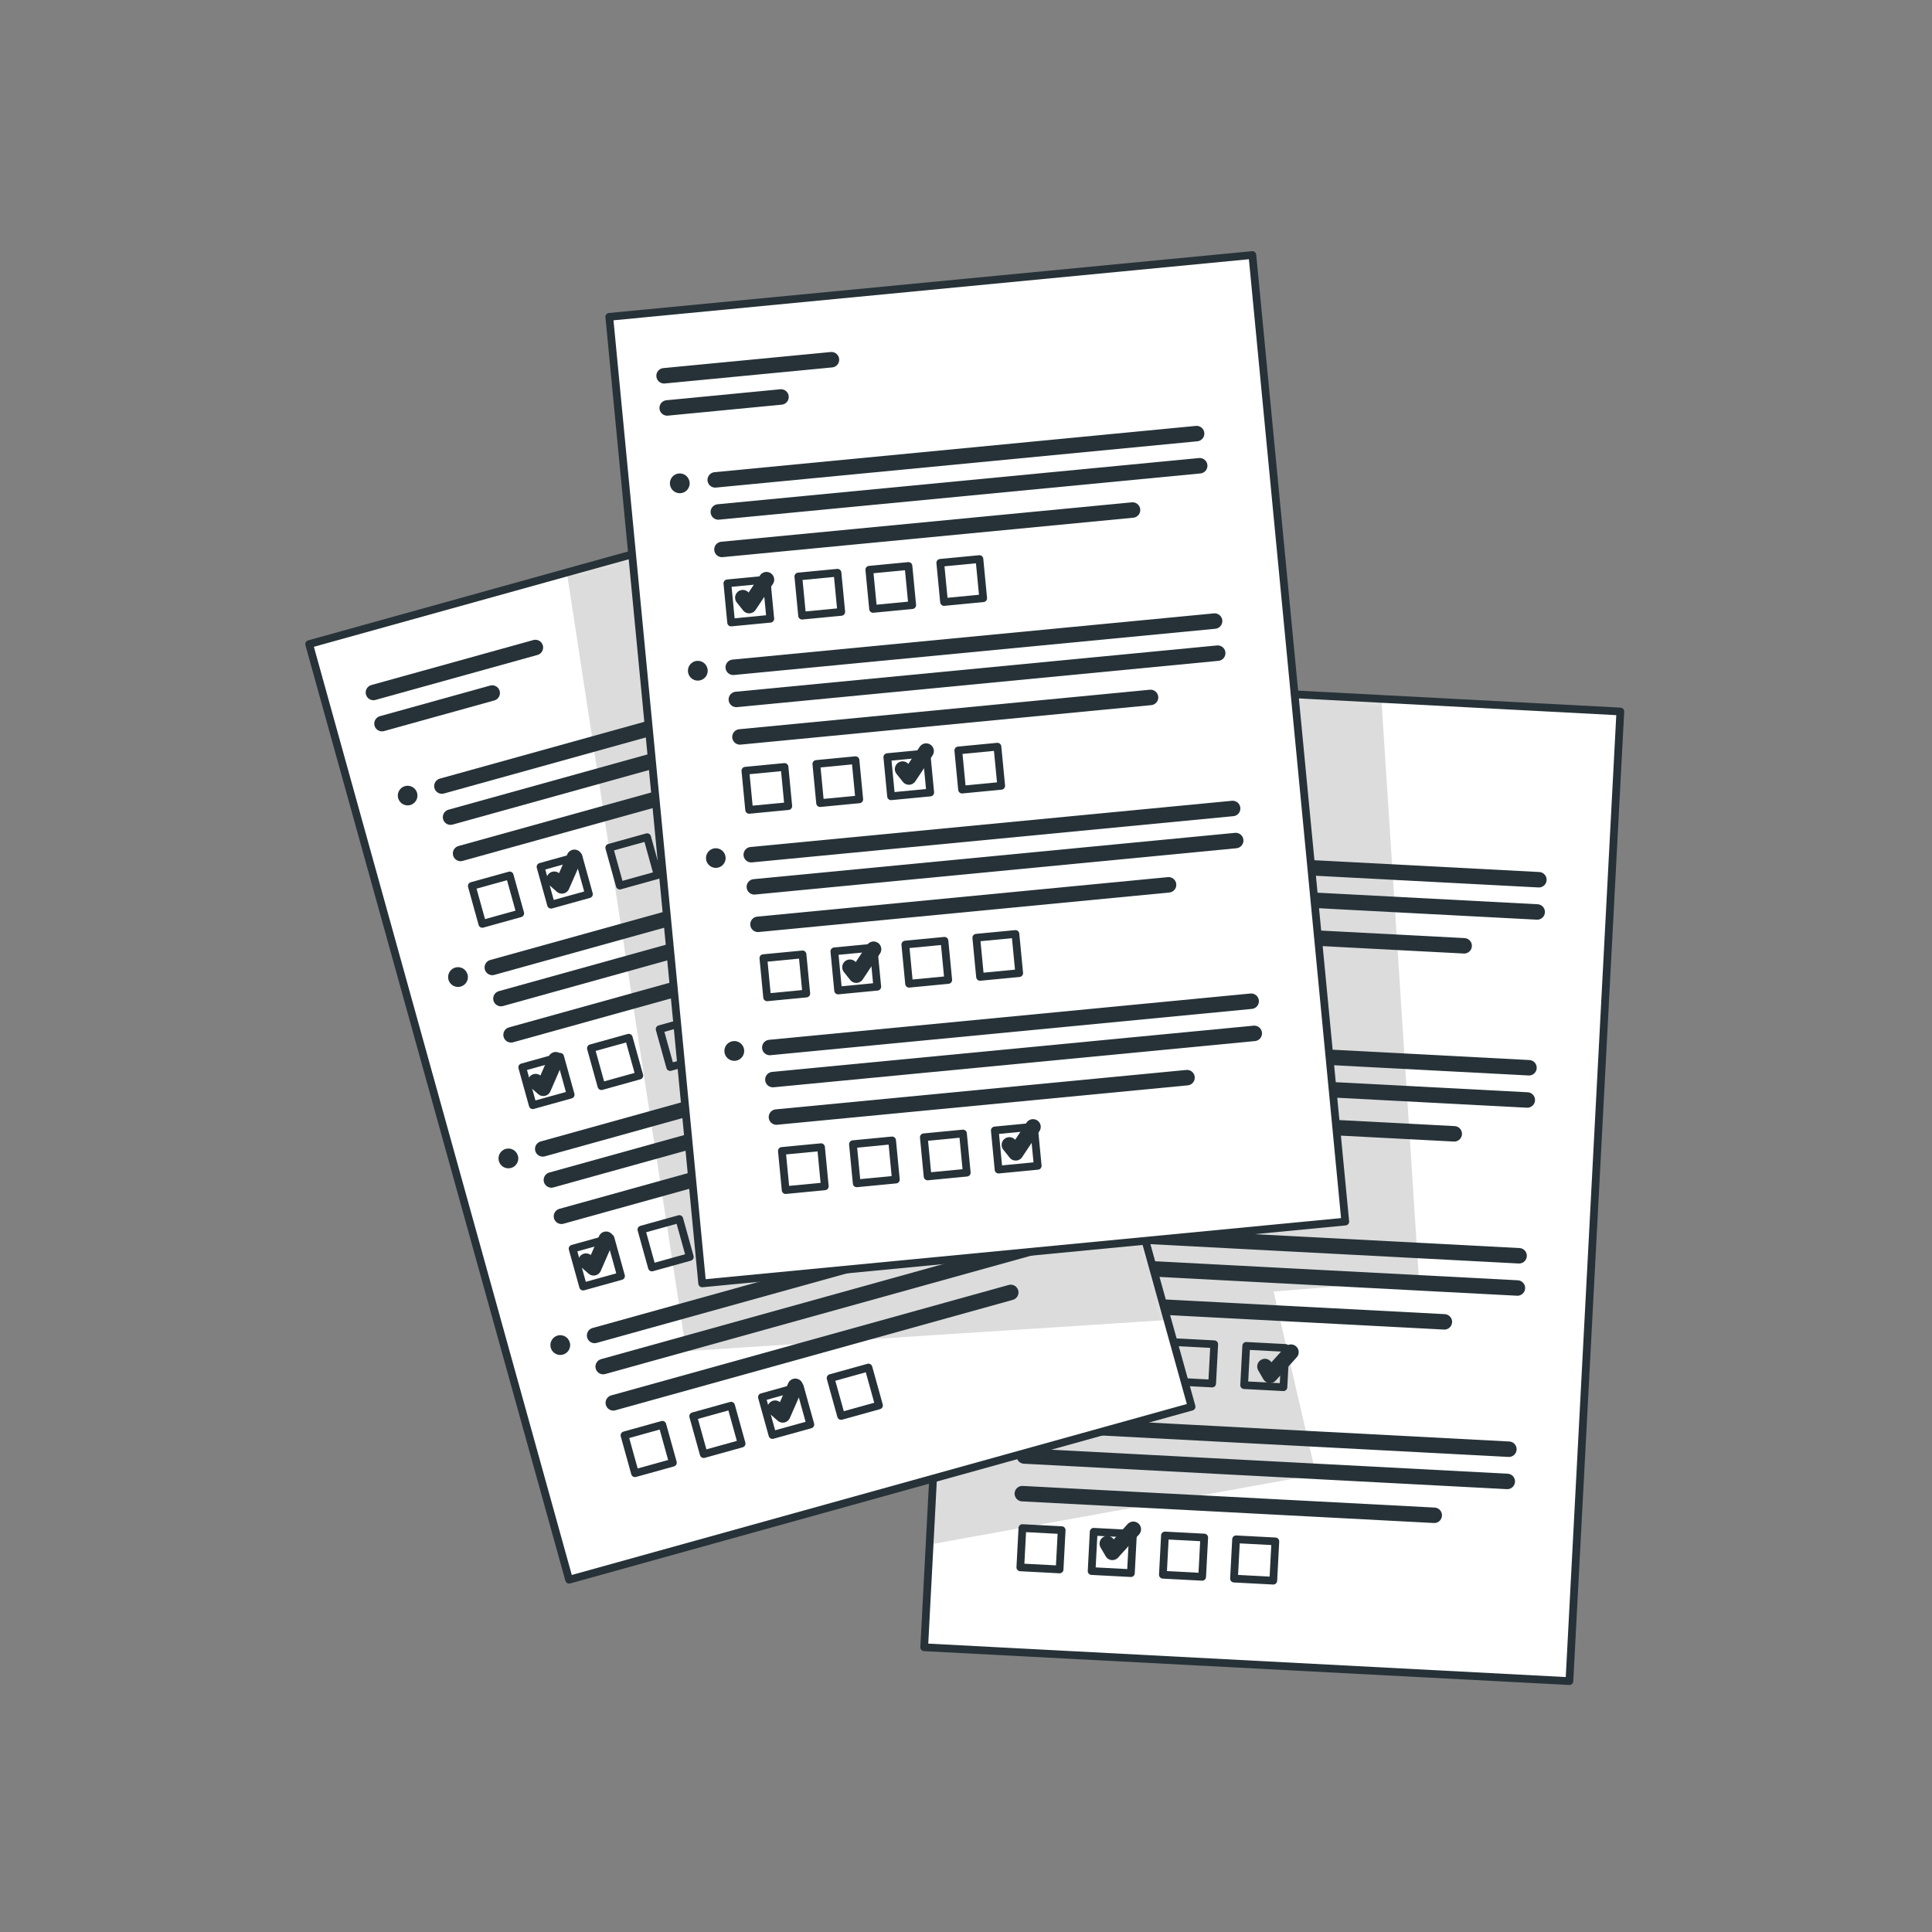 <svg width="280" height="280" viewBox="0 0 280 280" fill="none" xmlns="http://www.w3.org/2000/svg">
<rect x="0" y="0" width="280" height="280" fill="#808080" stroke="none"/>
<path d="M234.831 103.115L227.45 243.641L133.941 238.736L134.725 223.84L141.322 98.198L200.201 101.289L234.831 103.115Z" fill="white"/>
<mask id="mask0_5813_80856" style="mask-type:luminance" maskUnits="userSpaceOnUse" x="133" y="98" width="102" height="146">
<path d="M234.831 103.115L227.45 243.641L133.941 238.736L134.725 223.84L141.322 98.198L200.201 101.289L234.831 103.115Z" fill="white"/>
</mask>
<g mask="url(#mask0_5813_80856)">
<path opacity="0.2" d="M205.643 185.446L184.576 187.182L190.725 213.715L134.725 223.84L141.321 98.198L200.2 101.289L205.643 185.446Z" fill="black" fill-opacity="0.7"/>
</g>
<path d="M234.831 103.115L227.45 243.641L133.941 238.736L134.725 223.84L141.322 98.198L200.201 101.289L234.831 103.115Z" stroke="#263238" stroke-width="1.12" stroke-linecap="round" stroke-linejoin="round"/>
<path d="M147.92 107.808L172.258 109.084" stroke="#263238" stroke-width="2.24" stroke-linecap="round" stroke-linejoin="round"/>
<path d="M147.672 112.479L164.225 113.352" stroke="#263238" stroke-width="2.24" stroke-linecap="round" stroke-linejoin="round"/>
<path d="M153.027 123.824L223.027 127.498" stroke="#263238" stroke-width="2.24" stroke-linecap="round" stroke-linejoin="round"/>
<path d="M152.781 128.494L222.781 132.168" stroke="#263238" stroke-width="2.24" stroke-linecap="round" stroke-linejoin="round"/>
<path d="M152.5 133.949L212.196 137.074" stroke="#263238" stroke-width="2.24" stroke-linecap="round" stroke-linejoin="round"/>
<path d="M152.524 138.924L152.225 144.617L157.918 144.917L158.217 139.224L152.524 138.924Z" stroke="#263238" stroke-width="1.12" stroke-linecap="round" stroke-linejoin="round"/>
<path d="M162.844 139.471L162.545 145.164L168.238 145.463L168.537 139.77L162.844 139.471Z" stroke="#263238" stroke-width="1.12" stroke-linecap="round" stroke-linejoin="round"/>
<path d="M173.151 140.018L172.852 145.711L178.544 146.01L178.844 140.317L173.151 140.018Z" stroke="#263238" stroke-width="1.12" stroke-linecap="round" stroke-linejoin="round"/>
<path d="M183.469 140.564L183.17 146.257L188.863 146.556L189.162 140.863L183.469 140.564Z" stroke="#263238" stroke-width="1.12" stroke-linecap="round" stroke-linejoin="round"/>
<path d="M149.297 123.622C149.29 123.808 149.246 123.99 149.169 124.158C149.091 124.327 148.981 124.478 148.845 124.604C148.708 124.73 148.549 124.828 148.374 124.892C148.2 124.956 148.015 124.985 147.83 124.978C147.453 124.958 147.099 124.79 146.846 124.509C146.592 124.229 146.461 123.86 146.48 123.482C146.5 123.105 146.668 122.751 146.948 122.498C147.229 122.245 147.598 122.113 147.976 122.133C148.161 122.141 148.343 122.186 148.511 122.265C148.679 122.344 148.829 122.456 148.954 122.593C149.079 122.73 149.176 122.891 149.238 123.066C149.301 123.24 149.329 123.426 149.32 123.611L149.297 123.622Z" fill="#263238"/>
<path d="M151.592 151.073L221.592 154.747" stroke="#263238" stroke-width="2.24" stroke-linecap="round" stroke-linejoin="round"/>
<path d="M151.346 155.744L221.346 159.418" stroke="#263238" stroke-width="2.24" stroke-linecap="round" stroke-linejoin="round"/>
<path d="M151.066 161.198L210.762 164.323" stroke="#263238" stroke-width="2.24" stroke-linecap="round" stroke-linejoin="round"/>
<path d="M151.079 166.192L150.779 171.885L156.472 172.184L156.772 166.491L151.079 166.192Z" stroke="#263238" stroke-width="1.12" stroke-linecap="round" stroke-linejoin="round"/>
<path d="M161.409 166.727L161.109 172.42L166.802 172.719L167.102 167.026L161.409 166.727Z" stroke="#263238" stroke-width="1.12" stroke-linecap="round" stroke-linejoin="round"/>
<path d="M171.715 167.262L171.416 172.955L177.109 173.254L177.408 167.561L171.715 167.262Z" stroke="#263238" stroke-width="1.12" stroke-linecap="round" stroke-linejoin="round"/>
<path d="M182.024 167.809L181.725 173.502L187.418 173.801L187.717 168.108L182.024 167.809Z" stroke="#263238" stroke-width="1.12" stroke-linecap="round" stroke-linejoin="round"/>
<path d="M147.874 150.872C147.865 151.059 147.82 151.242 147.74 151.411C147.661 151.58 147.549 151.732 147.41 151.858C147.272 151.984 147.11 152.082 146.934 152.145C146.758 152.208 146.571 152.236 146.384 152.227C146.101 152.213 145.829 152.116 145.601 151.948C145.373 151.779 145.2 151.547 145.104 151.28C145.008 151.014 144.993 150.724 145.062 150.449C145.13 150.174 145.278 149.926 145.488 149.735C145.698 149.544 145.959 149.42 146.239 149.377C146.519 149.335 146.806 149.377 147.062 149.497C147.319 149.618 147.534 149.812 147.681 150.054C147.827 150.297 147.898 150.577 147.885 150.86L147.874 150.872Z" fill="#263238"/>
<path d="M150.17 178.323L220.159 181.997" stroke="#263238" stroke-width="2.24" stroke-linecap="round" stroke-linejoin="round"/>
<path d="M149.924 182.993L219.913 186.667" stroke="#263238" stroke-width="2.24" stroke-linecap="round" stroke-linejoin="round"/>
<path d="M149.633 188.437L209.329 191.573" stroke="#263238" stroke-width="2.24" stroke-linecap="round" stroke-linejoin="round"/>
<path d="M149.657 193.424L149.357 199.117L155.05 199.417L155.35 193.724L149.657 193.424Z" stroke="#263238" stroke-width="1.12" stroke-linecap="round" stroke-linejoin="round"/>
<path d="M161.183 193.937L160.898 199.642L166.603 199.927L166.888 194.222L161.183 193.937Z" stroke="#263238" stroke-width="1.121" stroke-linecap="round" stroke-linejoin="round"/>
<path d="M170.282 194.519L169.982 200.212L175.675 200.511L175.975 194.818L170.282 194.519Z" stroke="#263238" stroke-width="1.12" stroke-linecap="round" stroke-linejoin="round"/>
<path d="M180.612 195.053L180.312 200.746L186.005 201.045L186.305 195.353L180.612 195.053Z" stroke="#263238" stroke-width="1.12" stroke-linecap="round" stroke-linejoin="round"/>
<path d="M146.441 178.121C146.432 178.308 146.387 178.492 146.307 178.661C146.228 178.83 146.115 178.982 145.977 179.108C145.839 179.234 145.677 179.331 145.501 179.394C145.325 179.458 145.138 179.486 144.951 179.477C144.571 179.477 144.206 179.326 143.937 179.057C143.669 178.788 143.518 178.423 143.518 178.043C143.518 177.663 143.669 177.298 143.937 177.029C144.206 176.76 144.571 176.609 144.951 176.609H145.153C145.34 176.618 145.523 176.663 145.692 176.743C145.862 176.823 146.013 176.935 146.139 177.073C146.265 177.211 146.363 177.373 146.426 177.549C146.489 177.725 146.517 177.912 146.508 178.099L146.441 178.121Z" fill="#263238"/>
<path d="M148.691 206.346L218.68 210.031" stroke="#263238" stroke-width="2.24" stroke-linecap="round" stroke-linejoin="round"/>
<path d="M148.445 211.016L218.445 214.7" stroke="#263238" stroke-width="2.24" stroke-linecap="round" stroke-linejoin="round"/>
<path d="M148.166 216.471L207.862 219.607" stroke="#263238" stroke-width="2.24" stroke-linecap="round" stroke-linejoin="round"/>
<path d="M148.172 221.461L147.873 227.154L153.566 227.454L153.865 221.761L148.172 221.461Z" stroke="#263238" stroke-width="1.12" stroke-linecap="round" stroke-linejoin="round"/>
<path d="M158.504 221.997L158.205 227.689L163.898 227.989L164.197 222.296L158.504 221.997Z" stroke="#263238" stroke-width="1.12" stroke-linecap="round" stroke-linejoin="round"/>
<path d="M168.833 222.532L168.533 228.225L174.226 228.524L174.525 222.831L168.833 222.532Z" stroke="#263238" stroke-width="1.12" stroke-linecap="round" stroke-linejoin="round"/>
<path d="M179.141 223.09L178.842 228.783L184.535 229.083L184.834 223.39L179.141 223.09Z" stroke="#263238" stroke-width="1.12" stroke-linecap="round" stroke-linejoin="round"/>
<path d="M144.962 206.155C144.946 206.436 144.847 206.706 144.678 206.93C144.509 207.155 144.277 207.324 144.012 207.417C143.746 207.51 143.459 207.522 143.187 207.452C142.915 207.382 142.669 207.233 142.482 207.024C142.294 206.814 142.173 206.554 142.133 206.276C142.094 205.997 142.137 205.713 142.259 205.46C142.38 205.206 142.574 204.995 142.816 204.851C143.058 204.708 143.337 204.639 143.618 204.654C143.805 204.664 143.988 204.711 144.156 204.792C144.325 204.873 144.476 204.986 144.601 205.126C144.726 205.265 144.822 205.428 144.884 205.605C144.946 205.781 144.972 205.968 144.962 206.155Z" fill="#263238"/>
<path d="M154.461 141.296L155.2 142.572L158.235 139.224" stroke="#263238" stroke-width="2.24" stroke-linecap="round" stroke-linejoin="round"/>
<path d="M173.68 169.285L174.419 170.562L177.454 167.213" stroke="#263238" stroke-width="2.24" stroke-linecap="round" stroke-linejoin="round"/>
<path d="M183.322 198.046L184.061 199.323L187.097 195.963" stroke="#263238" stroke-width="2.24" stroke-linecap="round" stroke-linejoin="round"/>
<path d="M160.475 223.717L161.214 224.983L164.249 221.634" stroke="#263238" stroke-width="2.24" stroke-linecap="round" stroke-linejoin="round"/>
<path d="M172.694 203.87L82.478 228.947L44.801 93.349L82.153 82.966L135.017 68.283L169.199 191.304L172.694 203.87Z" fill="white"/>
<mask id="mask1_5813_80856" style="mask-type:luminance" maskUnits="userSpaceOnUse" x="44" y="68" width="129" height="161">
<path d="M172.694 203.87L82.478 228.947L44.801 93.349L82.153 82.966L135.017 68.283L169.199 191.304L172.694 203.87Z" fill="white"/>
</mask>
<g mask="url(#mask1_5813_80856)">
<path opacity="0.2" d="M169.199 191.304L99.445 195.818L82.152 82.966L135.016 68.283L169.199 191.304Z" fill="black" fill-opacity="0.7"/>
</g>
<path d="M172.694 203.87L82.478 228.947L44.801 93.349L82.153 82.966L135.017 68.283L169.199 191.304L172.694 203.87Z" stroke="#263238" stroke-width="1.12" stroke-linecap="round" stroke-linejoin="round"/>
<path d="M54.119 100.36L77.594 93.842" stroke="#263238" stroke-width="2.24" stroke-linecap="round" stroke-linejoin="round"/>
<path d="M55.361 104.874L71.332 100.438" stroke="#263238" stroke-width="2.24" stroke-linecap="round" stroke-linejoin="round"/>
<path d="M64.043 113.923L131.579 95.163" stroke="#263238" stroke-width="2.24" stroke-linecap="round" stroke-linejoin="round"/>
<path d="M65.297 118.426L132.833 99.666" stroke="#263238" stroke-width="2.24" stroke-linecap="round" stroke-linejoin="round"/>
<path d="M66.752 123.689L124.354 107.685" stroke="#263238" stroke-width="2.24" stroke-linecap="round" stroke-linejoin="round"/>
<path d="M73.87 126.876L68.377 128.402L69.903 133.895L75.396 132.369L73.87 126.876Z" stroke="#263238" stroke-width="1.12" stroke-linecap="round" stroke-linejoin="round"/>
<path d="M83.829 124.099L78.336 125.625L79.862 131.118L85.355 129.591L83.829 124.099Z" stroke="#263238" stroke-width="1.12" stroke-linecap="round" stroke-linejoin="round"/>
<path d="M93.79 121.329L88.297 122.855L89.823 128.348L95.316 126.822L93.79 121.329Z" stroke="#263238" stroke-width="1.12" stroke-linecap="round" stroke-linejoin="round"/>
<path d="M103.733 118.568L98.24 120.095L99.767 125.587L105.259 124.061L103.733 118.568Z" stroke="#263238" stroke-width="1.12" stroke-linecap="round" stroke-linejoin="round"/>
<path d="M60.448 114.92C60.549 115.284 60.502 115.673 60.316 116.002C60.13 116.33 59.821 116.572 59.457 116.673C59.093 116.774 58.704 116.726 58.375 116.54C58.047 116.354 57.805 116.045 57.704 115.682C57.603 115.318 57.651 114.929 57.837 114.6C58.023 114.271 58.331 114.03 58.695 113.929C59.059 113.828 59.448 113.876 59.777 114.061C60.106 114.247 60.347 114.556 60.448 114.92Z" fill="#263238"/>
<path d="M71.346 140.209L138.882 121.449" stroke="#263238" stroke-width="2.24" stroke-linecap="round" stroke-linejoin="round"/>
<path d="M72.6 144.723L140.136 125.952" stroke="#263238" stroke-width="2.24" stroke-linecap="round" stroke-linejoin="round"/>
<path d="M74.066 149.976L131.657 133.971" stroke="#263238" stroke-width="2.24" stroke-linecap="round" stroke-linejoin="round"/>
<path d="M81.178 153.156L75.686 154.683L77.212 160.175L82.705 158.649L81.178 153.156Z" stroke="#263238" stroke-width="1.12" stroke-linecap="round" stroke-linejoin="round"/>
<path d="M91.129 150.393L85.637 151.919L87.163 157.412L92.656 155.885L91.129 150.393Z" stroke="#263238" stroke-width="1.12" stroke-linecap="round" stroke-linejoin="round"/>
<path d="M101.092 147.626L95.6 149.152L97.126 154.645L102.619 153.119L101.092 147.626Z" stroke="#263238" stroke-width="1.12" stroke-linecap="round" stroke-linejoin="round"/>
<path d="M111.061 144.846L105.568 146.372L107.095 151.865L112.587 150.338L111.061 144.846Z" stroke="#263238" stroke-width="1.12" stroke-linecap="round" stroke-linejoin="round"/>
<path d="M67.76 141.218C67.836 141.491 67.829 141.78 67.741 142.049C67.652 142.318 67.486 142.555 67.263 142.73C67.04 142.905 66.77 143.009 66.487 143.031C66.205 143.052 65.922 142.989 65.675 142.85C65.428 142.711 65.228 142.502 65.1 142.249C64.972 141.997 64.922 141.712 64.956 141.43C64.989 141.149 65.106 140.884 65.29 140.669C65.474 140.454 65.718 140.298 65.991 140.221C66.171 140.17 66.359 140.155 66.545 140.177C66.731 140.199 66.911 140.257 67.075 140.349C67.238 140.44 67.382 140.563 67.498 140.71C67.613 140.858 67.699 141.026 67.749 141.207L67.76 141.218Z" fill="#263238"/>
<path d="M78.658 166.508L146.183 147.736" stroke="#263238" stroke-width="2.24" stroke-linecap="round" stroke-linejoin="round"/>
<path d="M79.912 171.01L147.437 152.25" stroke="#263238" stroke-width="2.24" stroke-linecap="round" stroke-linejoin="round"/>
<path d="M81.369 176.273L138.971 160.269" stroke="#263238" stroke-width="2.24" stroke-linecap="round" stroke-linejoin="round"/>
<path d="M88.477 179.442L82.984 180.969L84.511 186.461L90.003 184.935L88.477 179.442Z" stroke="#263238" stroke-width="1.12" stroke-linecap="round" stroke-linejoin="round"/>
<path d="M98.45 176.673L92.957 178.199L94.483 183.692L99.976 182.166L98.45 176.673Z" stroke="#263238" stroke-width="1.12" stroke-linecap="round" stroke-linejoin="round"/>
<path d="M108.389 173.91L102.896 175.437L104.423 180.929L109.915 179.403L108.389 173.91Z" stroke="#263238" stroke-width="1.12" stroke-linecap="round" stroke-linejoin="round"/>
<path d="M118.35 171.144L112.857 172.67L114.384 178.163L119.876 176.636L118.35 171.144Z" stroke="#263238" stroke-width="1.12" stroke-linecap="round" stroke-linejoin="round"/>
<path d="M75.063 167.504C75.139 167.777 75.132 168.066 75.043 168.335C74.955 168.605 74.788 168.841 74.565 169.016C74.342 169.191 74.073 169.295 73.79 169.317C73.507 169.338 73.225 169.275 72.978 169.136C72.731 168.997 72.531 168.788 72.403 168.535C72.275 168.283 72.225 167.998 72.258 167.716C72.292 167.435 72.408 167.17 72.593 166.955C72.777 166.74 73.021 166.584 73.293 166.507C73.474 166.456 73.662 166.441 73.848 166.463C74.034 166.485 74.214 166.543 74.377 166.635C74.541 166.726 74.684 166.849 74.8 166.997C74.916 167.144 75.001 167.312 75.052 167.493L75.063 167.504Z" fill="#263238"/>
<path d="M86.174 193.544L153.699 174.784" stroke="#263238" stroke-width="2.24" stroke-linecap="round" stroke-linejoin="round"/>
<path d="M87.416 198.057L154.952 179.286" stroke="#263238" stroke-width="2.24" stroke-linecap="round" stroke-linejoin="round"/>
<path d="M88.885 203.31L146.486 187.306" stroke="#263238" stroke-width="2.24" stroke-linecap="round" stroke-linejoin="round"/>
<path d="M95.995 206.492L90.502 208.019L92.028 213.511L97.521 211.985L95.995 206.492Z" stroke="#263238" stroke-width="1.12" stroke-linecap="round" stroke-linejoin="round"/>
<path d="M105.954 203.724L100.461 205.25L101.987 210.743L107.48 209.216L105.954 203.724Z" stroke="#263238" stroke-width="1.12" stroke-linecap="round" stroke-linejoin="round"/>
<path d="M115.916 200.957L110.424 202.483L111.95 207.976L117.443 206.45L115.916 200.957Z" stroke="#263238" stroke-width="1.12" stroke-linecap="round" stroke-linejoin="round"/>
<path d="M125.866 198.193L120.373 199.72L121.899 205.212L127.392 203.686L125.866 198.193Z" stroke="#263238" stroke-width="1.12" stroke-linecap="round" stroke-linejoin="round"/>
<path d="M82.578 194.541C82.683 194.906 82.639 195.299 82.455 195.631C82.271 195.964 81.963 196.211 81.597 196.316C81.232 196.422 80.84 196.377 80.507 196.194C80.174 196.01 79.928 195.701 79.822 195.336C79.718 194.969 79.764 194.576 79.948 194.243C80.133 193.909 80.442 193.662 80.808 193.555C81.17 193.455 81.558 193.5 81.886 193.683C82.215 193.865 82.46 194.169 82.566 194.53L82.578 194.541Z" fill="#263238"/>
<path d="M80.326 127.42L81.435 128.394L83.249 124.25" stroke="#263238" stroke-width="2.24" stroke-linecap="round" stroke-linejoin="round"/>
<path d="M77.627 156.752L78.736 157.726L80.539 153.582" stroke="#263238" stroke-width="2.24" stroke-linecap="round" stroke-linejoin="round"/>
<path d="M84.93 182.769L86.038 183.744L87.842 179.6" stroke="#263238" stroke-width="2.24" stroke-linecap="round" stroke-linejoin="round"/>
<path d="M112.336 204.083L113.445 205.057L115.259 200.913" stroke="#263238" stroke-width="2.24" stroke-linecap="round" stroke-linejoin="round"/>
<path d="M181.503 36.96L88.301 45.918L101.765 186L194.967 177.042L181.503 36.96Z" fill="white" stroke="#263238" stroke-width="1.12" stroke-linecap="round" stroke-linejoin="round"/>
<path d="M96.242 54.462L120.501 52.133" stroke="#263238" stroke-width="2.24" stroke-linecap="round" stroke-linejoin="round"/>
<path d="M96.691 59.122L113.189 57.531" stroke="#263238" stroke-width="2.24" stroke-linecap="round" stroke-linejoin="round"/>
<path d="M103.656 69.549L173.421 62.84" stroke="#263238" stroke-width="2.24" stroke-linecap="round" stroke-linejoin="round"/>
<path d="M104.105 74.197L173.87 67.499" stroke="#263238" stroke-width="2.24" stroke-linecap="round" stroke-linejoin="round"/>
<path d="M104.631 79.629L164.136 73.917" stroke="#263238" stroke-width="2.24" stroke-linecap="round" stroke-linejoin="round"/>
<path d="M111.091 83.998L105.416 84.543L105.961 90.218L111.636 89.672L111.091 83.998Z" stroke="#263238" stroke-width="1.12" stroke-linecap="round" stroke-linejoin="round"/>
<path d="M121.376 83.005L115.701 83.551L116.247 89.225L121.921 88.68L121.376 83.005Z" stroke="#263238" stroke-width="1.12" stroke-linecap="round" stroke-linejoin="round"/>
<path d="M131.661 82.027L125.986 82.572L126.532 88.247L132.206 87.701L131.661 82.027Z" stroke="#263238" stroke-width="1.12" stroke-linecap="round" stroke-linejoin="round"/>
<path d="M141.946 81.025L136.271 81.57L136.817 87.245L142.492 86.7L141.946 81.025Z" stroke="#263238" stroke-width="1.12" stroke-linecap="round" stroke-linejoin="round"/>
<path d="M99.948 69.907C99.976 70.189 99.919 70.473 99.785 70.723C99.651 70.973 99.446 71.177 99.196 71.311C98.946 71.444 98.662 71.501 98.38 71.473C98.098 71.445 97.831 71.334 97.612 71.154C97.392 70.974 97.232 70.733 97.15 70.462C97.067 70.191 97.067 69.901 97.15 69.63C97.232 69.359 97.393 69.118 97.612 68.938C97.831 68.758 98.098 68.647 98.38 68.619C98.567 68.601 98.754 68.619 98.933 68.673C99.112 68.727 99.279 68.816 99.424 68.935C99.568 69.053 99.688 69.199 99.776 69.364C99.864 69.529 99.919 69.71 99.937 69.896L99.948 69.907Z" fill="#263238"/>
<path d="M106.266 96.708L176.03 90.011" stroke="#263238" stroke-width="2.24" stroke-linecap="round" stroke-linejoin="round"/>
<path d="M106.715 101.368L176.48 94.659" stroke="#263238" stroke-width="2.24" stroke-linecap="round" stroke-linejoin="round"/>
<path d="M107.24 106.8L166.746 101.077" stroke="#263238" stroke-width="2.24" stroke-linecap="round" stroke-linejoin="round"/>
<path d="M113.7 111.153L108.025 111.698L108.571 117.373L114.245 116.827L113.7 111.153Z" stroke="#263238" stroke-width="1.12" stroke-linecap="round" stroke-linejoin="round"/>
<path d="M123.985 110.172L118.311 110.718L118.856 116.392L124.531 115.847L123.985 110.172Z" stroke="#263238" stroke-width="1.12" stroke-linecap="round" stroke-linejoin="round"/>
<path d="M134.27 109.182L128.596 109.728L129.141 115.402L134.816 114.857L134.27 109.182Z" stroke="#263238" stroke-width="1.12" stroke-linecap="round" stroke-linejoin="round"/>
<path d="M144.557 108.214L138.883 108.76L139.428 114.434L145.103 113.889L144.557 108.214Z" stroke="#263238" stroke-width="1.12" stroke-linecap="round" stroke-linejoin="round"/>
<path d="M102.56 97.067C102.587 97.35 102.53 97.633 102.396 97.883C102.263 98.133 102.058 98.338 101.807 98.471C101.557 98.604 101.273 98.661 100.991 98.633C100.709 98.605 100.442 98.494 100.223 98.314C100.004 98.134 99.843 97.893 99.761 97.622C99.679 97.351 99.679 97.061 99.761 96.79C99.843 96.519 100.004 96.278 100.223 96.098C100.442 95.918 100.71 95.807 100.992 95.779C101.179 95.761 101.369 95.779 101.549 95.834C101.729 95.889 101.897 95.979 102.043 96.098C102.188 96.218 102.309 96.365 102.398 96.531C102.486 96.698 102.541 96.88 102.56 97.067Z" fill="#263238"/>
<path d="M108.877 123.868L178.642 117.171" stroke="#263238" stroke-width="2.24" stroke-linecap="round" stroke-linejoin="round"/>
<path d="M109.324 128.528L179.089 121.819" stroke="#263238" stroke-width="2.24" stroke-linecap="round" stroke-linejoin="round"/>
<path d="M109.852 133.96L169.357 128.236" stroke="#263238" stroke-width="2.24" stroke-linecap="round" stroke-linejoin="round"/>
<path d="M116.307 138.319L110.633 138.864L111.178 144.539L116.853 143.993L116.307 138.319Z" stroke="#263238" stroke-width="1.12" stroke-linecap="round" stroke-linejoin="round"/>
<path d="M126.595 137.329L120.92 137.874L121.465 143.549L127.14 143.003L126.595 137.329Z" stroke="#263238" stroke-width="1.12" stroke-linecap="round" stroke-linejoin="round"/>
<path d="M136.88 136.348L131.205 136.894L131.75 142.568L137.425 142.023L136.88 136.348Z" stroke="#263238" stroke-width="1.12" stroke-linecap="round" stroke-linejoin="round"/>
<path d="M147.165 135.358L141.49 135.903L142.036 141.578L147.71 141.033L147.165 135.358Z" stroke="#263238" stroke-width="1.12" stroke-linecap="round" stroke-linejoin="round"/>
<path d="M105.157 124.227C105.183 124.508 105.125 124.789 104.99 125.036C104.856 125.283 104.651 125.485 104.402 125.615C104.153 125.746 103.87 125.8 103.591 125.77C103.311 125.741 103.046 125.629 102.83 125.449C102.614 125.269 102.456 125.028 102.377 124.759C102.297 124.489 102.299 124.202 102.383 123.933C102.466 123.664 102.628 123.427 102.847 123.25C103.065 123.073 103.332 122.965 103.612 122.939C103.798 122.923 103.985 122.942 104.164 122.998C104.342 123.054 104.508 123.144 104.651 123.263C104.795 123.383 104.913 123.53 105 123.695C105.087 123.86 105.14 124.041 105.157 124.227Z" fill="#263238"/>
<path d="M111.564 151.812L181.329 145.104" stroke="#263238" stroke-width="2.24" stroke-linecap="round" stroke-linejoin="round"/>
<path d="M112.012 156.461L181.777 149.764" stroke="#263238" stroke-width="2.24" stroke-linecap="round" stroke-linejoin="round"/>
<path d="M112.527 161.893L172.033 156.181" stroke="#263238" stroke-width="2.24" stroke-linecap="round" stroke-linejoin="round"/>
<path d="M118.991 166.258L113.316 166.804L113.862 172.478L119.536 171.933L118.991 166.258Z" stroke="#263238" stroke-width="1.12" stroke-linecap="round" stroke-linejoin="round"/>
<path d="M129.29 165.278L123.615 165.823L124.161 171.498L129.835 170.952L129.29 165.278Z" stroke="#263238" stroke-width="1.12" stroke-linecap="round" stroke-linejoin="round"/>
<path d="M139.563 164.278L133.889 164.823L134.434 170.498L140.109 169.952L139.563 164.278Z" stroke="#263238" stroke-width="1.12" stroke-linecap="round" stroke-linejoin="round"/>
<path d="M149.848 163.287L144.174 163.832L144.719 169.507L150.394 168.961L149.848 163.287Z" stroke="#263238" stroke-width="1.12" stroke-linecap="round" stroke-linejoin="round"/>
<path d="M107.846 152.16C107.875 152.443 107.821 152.728 107.688 152.979C107.555 153.231 107.351 153.437 107.1 153.572C106.85 153.707 106.565 153.765 106.282 153.738C105.999 153.71 105.731 153.599 105.511 153.419C105.291 153.239 105.13 152.997 105.047 152.725C104.965 152.453 104.966 152.162 105.049 151.89C105.133 151.618 105.295 151.377 105.516 151.198C105.737 151.019 106.006 150.909 106.289 150.883C106.475 150.864 106.663 150.883 106.842 150.937C107.021 150.991 107.187 151.08 107.332 151.199C107.477 151.317 107.596 151.463 107.684 151.628C107.773 151.793 107.827 151.974 107.846 152.16Z" fill="#263238"/>
<path d="M107.656 86.617L108.575 87.771L111.083 84.008" stroke="#263238" stroke-width="2.24" stroke-linecap="round" stroke-linejoin="round"/>
<path d="M130.807 111.459L131.725 112.613L134.223 108.85" stroke="#263238" stroke-width="2.24" stroke-linecap="round" stroke-linejoin="round"/>
<path d="M123.18 140.176L124.098 141.33L126.607 137.566" stroke="#263238" stroke-width="2.24" stroke-linecap="round" stroke-linejoin="round"/>
<path d="M146.285 165.925L147.204 167.079L149.712 163.315" stroke="#263238" stroke-width="2.24" stroke-linecap="round" stroke-linejoin="round"/>
</svg>
